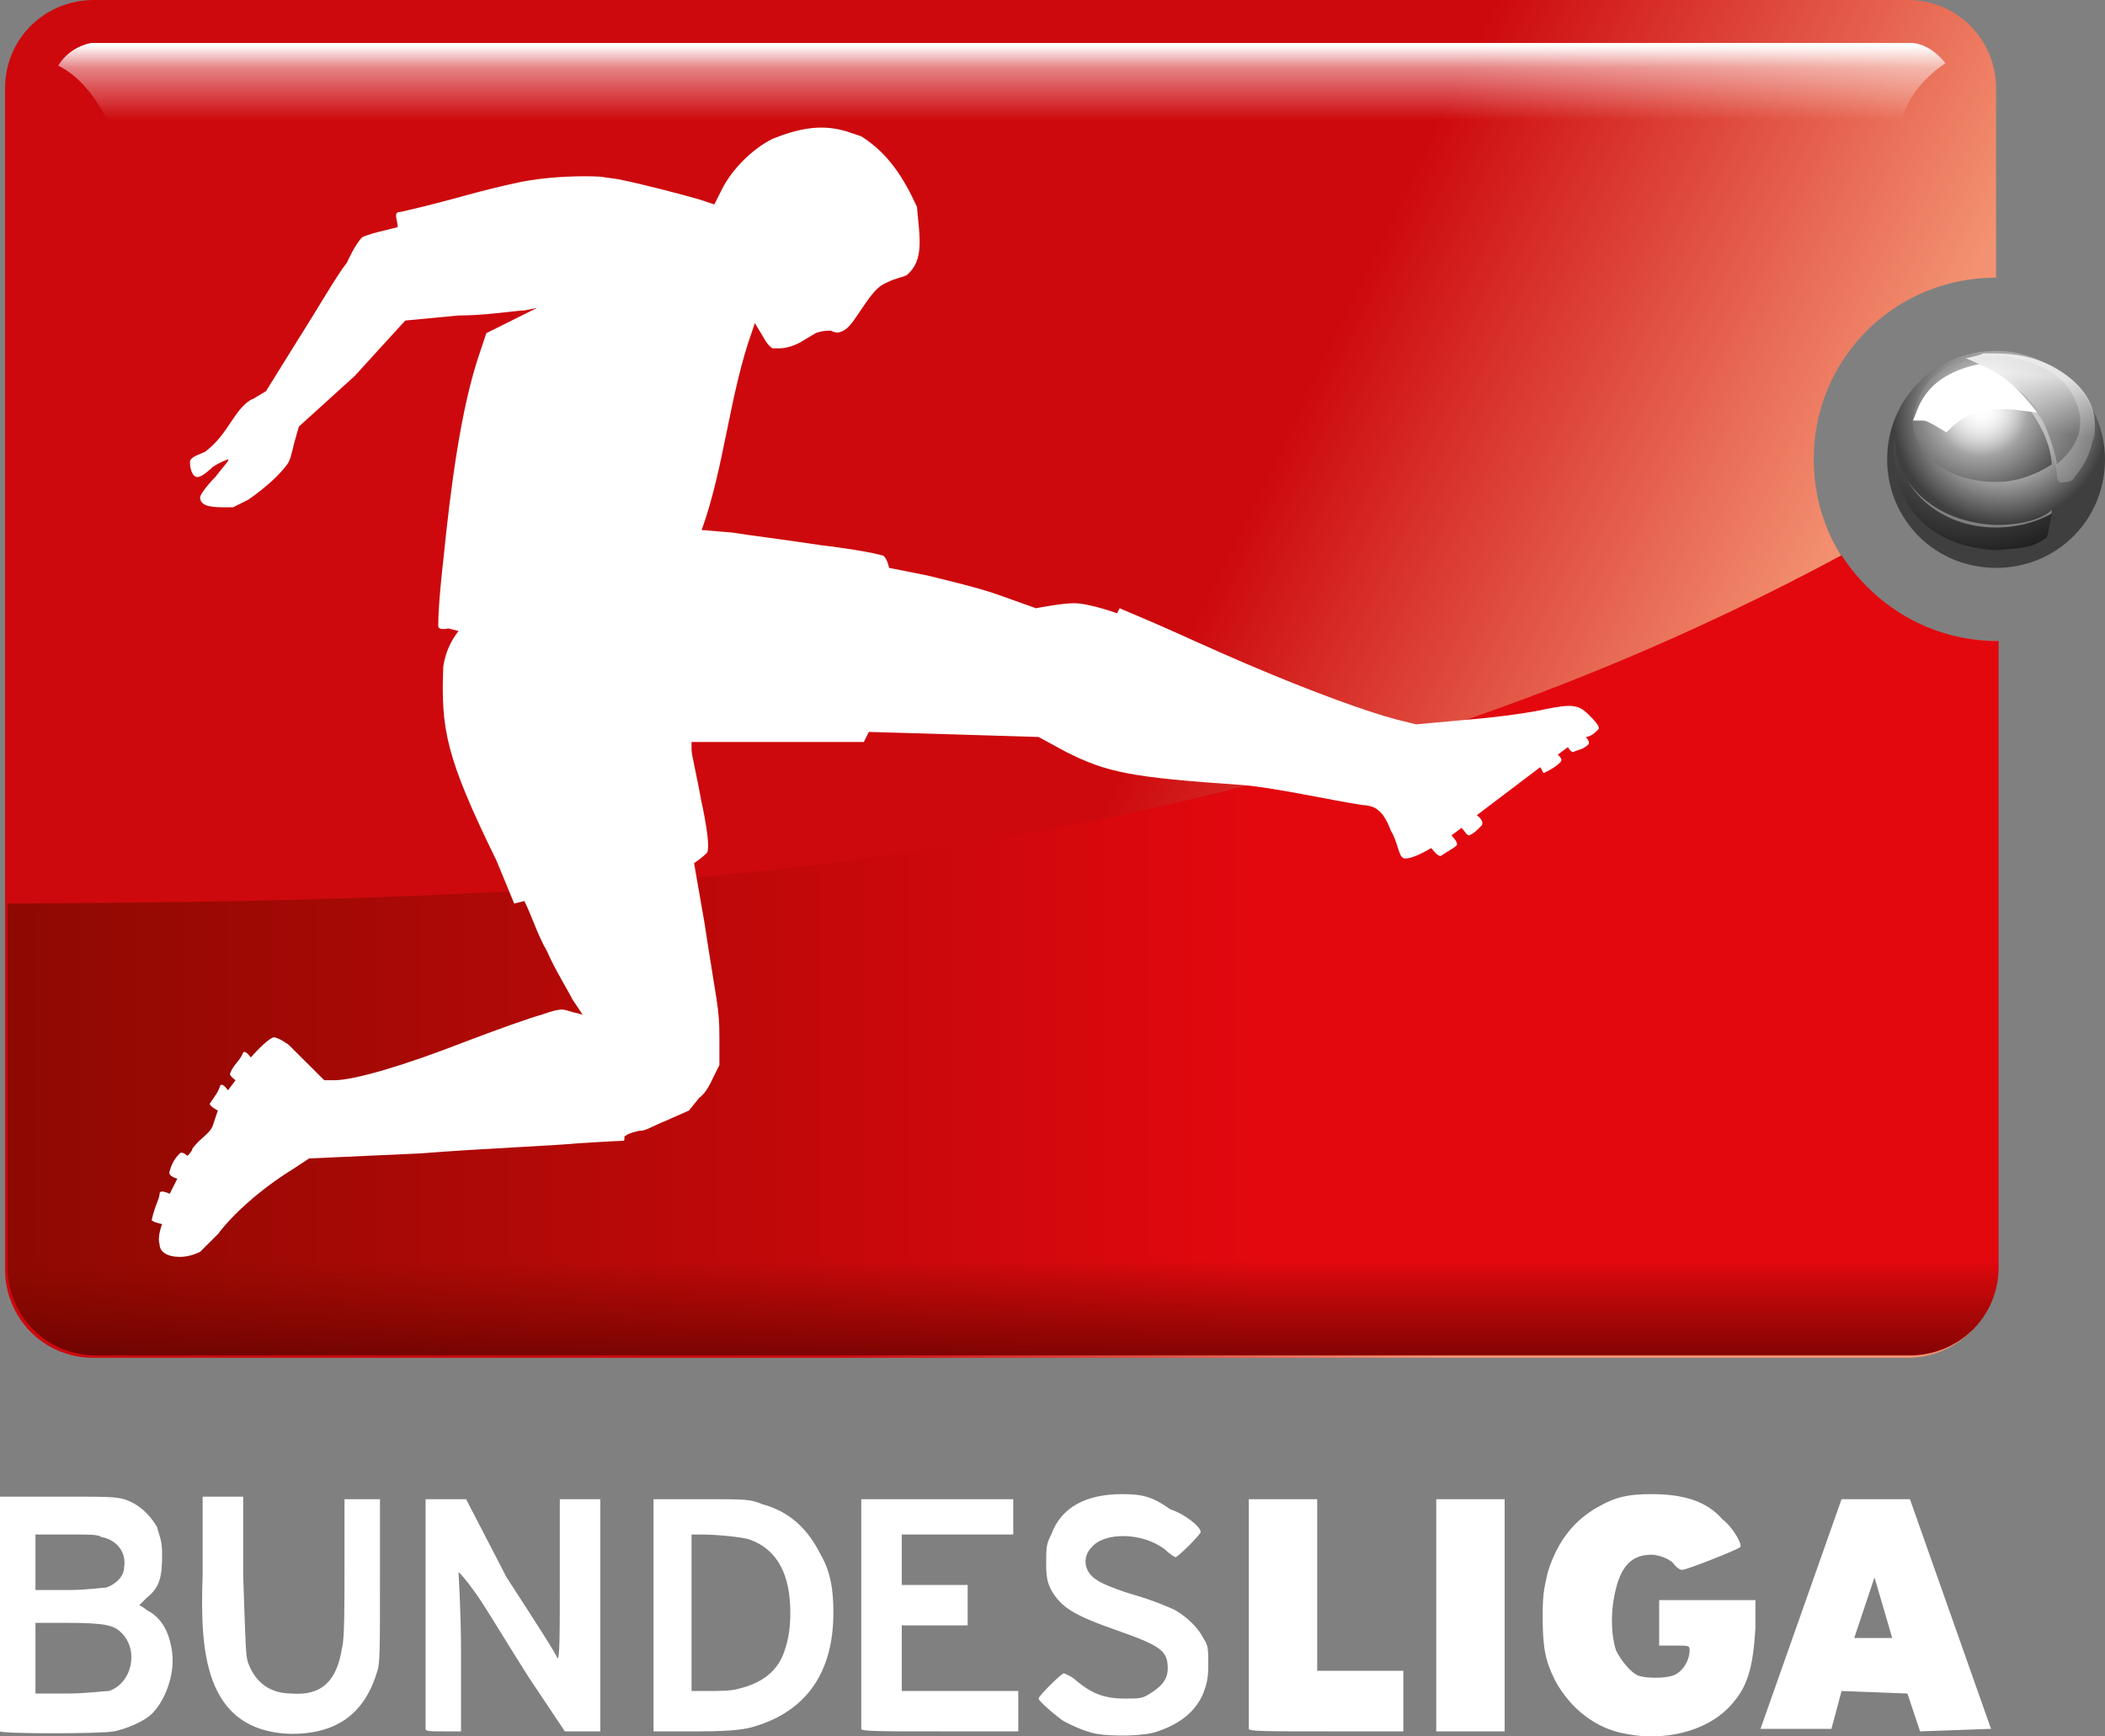 <svg width="160" height="132" viewBox="0 0 160 132" fill="none" xmlns="http://www.w3.org/2000/svg">
<rect x="0" y="0" width="160" height="132" fill="#808080" stroke="none"/>
<g clip-path="url(#clip0)">
<path d="M7.124 6.67572e-06C3.466 6.67572e-06 0.385 2.878 0.385 6.715V96.506C0.385 100.151 3.273 103.221 7.124 103.221H144.982C148.64 103.221 151.721 100.343 151.721 96.506V48.733C144.02 48.733 137.858 42.593 137.858 34.919C137.858 27.244 144.02 21.105 151.721 21.105V6.715C151.721 3.07 148.833 6.67572e-06 144.982 6.67572e-06H7.124Z" fill="url(#paint0_linear)"/>
<path d="M4.428 4.988C5.969 5.756 7.316 7.291 8.472 9.785H144.404C144.789 7.674 145.945 6.14 147.87 4.797C147.1 3.837 146.137 3.262 145.174 3.262H6.931C5.969 3.453 5.006 4.029 4.428 4.988Z" fill="url(#paint1_linear)"/>
<path d="M0.77 4.797C0.77 4.988 0.77 4.988 0.77 4.797V4.797ZM139.976 42.209C94.729 66.576 47.75 68.494 0.77 68.686H0.578V96.314C0.578 99.959 3.466 103.029 7.317 103.029H145.175C148.833 103.029 151.913 100.151 151.913 96.314V48.733C146.715 48.733 142.479 46.047 139.976 42.209Z" fill="url(#paint2_linear)"/>
<path d="M12.322 93.052C12.322 93.052 11.36 92.861 11.552 92.669C11.745 91.709 12.13 91.134 12.13 90.75C12.13 90.366 12.9 90.75 12.9 90.75L13.478 89.599C13.478 89.599 12.707 89.407 12.9 89.023C13.093 88.256 13.478 87.872 13.67 87.68C13.863 87.488 14.248 87.872 14.248 87.872C14.248 87.872 14.633 87.488 14.633 87.296C15.211 86.529 15.981 86.145 16.173 85.57L16.558 84.419C16.558 84.419 15.788 84.035 15.981 83.843C16.366 83.267 16.558 83.076 16.751 82.5C16.943 82.308 17.328 82.884 17.328 82.884L17.906 82.116C17.906 82.116 17.328 81.733 17.521 81.541C17.714 80.965 18.291 80.581 18.484 80.006C18.676 79.814 19.061 80.389 19.061 80.389C19.061 80.389 20.217 79.046 20.794 78.855C21.179 78.855 21.949 79.43 21.949 79.43L23.297 80.773L24.645 82.116H25.415C26.955 82.116 30.806 80.965 35.235 79.238C37.738 78.279 40.433 77.32 41.203 77.128C41.203 77.128 42.166 76.744 42.744 76.744C42.936 76.744 43.514 76.936 43.514 76.936L44.284 77.128L43.514 75.977C43.129 75.209 42.166 73.674 41.588 72.331C40.818 70.988 40.433 69.645 39.855 68.494L39.085 68.686L37.738 65.424C33.887 57.558 33.502 55.448 33.694 50.651C33.887 49.5 34.272 48.733 34.85 47.965L34.079 47.773C34.079 47.773 33.309 47.965 33.309 47.581C33.309 45.855 33.694 42.593 33.694 42.593C34.272 36.837 35.042 31.081 36.39 27.052L36.967 25.326L38.893 24.366L40.818 23.407L39.855 23.599C39.278 23.599 36.968 23.983 34.85 23.983L30.806 24.366L26.955 28.587L22.72 32.424L22.334 33.767C22.334 33.767 22.142 34.727 21.949 35.111C21.757 35.494 20.987 36.262 20.987 36.262C20.409 36.837 19.447 37.605 18.869 37.988L17.713 38.564H16.943C15.788 38.564 15.21 38.372 15.21 37.797C15.21 37.605 15.788 36.837 16.366 36.262C16.943 35.494 17.521 34.919 17.328 34.919C17.328 34.919 16.751 35.111 16.173 35.494C16.173 35.494 15.403 36.262 15.018 36.262C14.633 36.262 14.44 35.686 14.44 35.111C14.44 34.727 15.211 34.535 15.596 34.343C16.558 33.576 16.943 33 17.713 31.849C18.099 31.273 18.676 30.506 19.254 30.314L20.216 29.738L22.72 25.709C24.067 23.599 25.608 20.913 26.378 19.953C26.378 19.953 26.956 18.61 27.533 18.035C27.918 17.843 28.688 17.651 28.688 17.651L30.229 17.267C30.229 16.692 29.844 16.116 30.421 16.116C34.657 15.157 36.005 14.581 39.663 13.814C42.744 13.238 45.632 13.43 45.632 13.43L46.98 13.622C48.905 14.006 51.793 14.773 53.141 15.157L54.296 15.541L54.874 14.389C55.644 12.855 57.184 11.32 58.724 10.552C60.65 9.785 62.383 9.401 64.308 9.977L65.463 10.361C67.581 11.704 68.736 13.622 69.699 15.733C69.892 18.035 70.277 19.762 68.929 20.913C68.544 21.105 68.159 21.105 67.389 21.488C66.426 21.872 65.848 23.023 64.886 24.366C64.886 24.366 64.501 24.942 64.115 25.134C63.73 25.326 63.538 25.326 63.153 25.134C62.383 25.134 61.998 25.326 61.998 25.326L61.035 25.901C60.457 26.285 59.687 26.477 59.302 26.477H58.724C58.339 26.285 57.954 25.517 57.954 25.517L57.377 24.558L57.184 25.134C55.451 29.93 55.066 35.494 53.333 40.291L55.644 40.483C56.799 40.674 59.88 41.058 62.383 41.442C62.383 41.442 65.656 41.826 67.004 42.209C67.389 42.209 67.581 43.169 67.581 43.169L70.469 43.744C72.01 44.128 74.513 44.703 76.053 45.279L78.748 46.238C78.748 46.238 80.674 45.855 81.636 45.855C82.792 45.855 84.91 46.622 84.91 46.622L85.102 46.238L87.798 47.389C89.146 47.965 92.034 49.308 94.729 50.459C100.12 52.762 103.971 54.105 106.089 54.68L107.629 55.064L111.865 54.68C114.176 54.488 116.679 54.105 117.449 53.913C119.374 53.529 119.952 53.529 120.722 54.297C121.107 54.68 121.685 55.256 121.492 55.448C121.3 55.639 120.915 56.023 120.529 56.023C120.529 56.023 120.914 56.407 120.722 56.599C120.337 56.983 119.952 56.983 119.567 57.174C119.374 57.174 119.182 56.791 119.182 56.791L118.411 57.366C118.604 57.558 118.797 57.75 118.604 57.942C118.219 58.326 117.834 58.517 117.449 58.709C117.256 58.901 117.256 58.517 117.064 58.326L112.25 61.971C112.25 61.971 112.828 62.355 112.635 62.738C112.058 63.314 112.058 63.314 111.673 63.506C111.48 63.506 111.288 63.122 111.095 62.93L110.325 63.506C110.325 63.506 110.902 64.081 110.71 64.273C110.517 64.465 110.132 64.657 109.555 65.041C109.362 65.233 108.784 64.465 108.784 64.465C108.784 64.465 107.244 65.424 106.667 65.233C106.282 65.041 106.282 64.081 105.704 63.122C105.704 63.122 105.319 61.971 104.741 61.587C104.356 61.203 103.586 61.203 103.586 61.203C101.083 60.82 96.847 59.861 94.344 59.669C85.872 59.093 84.14 58.709 81.059 57.174L78.941 56.023L72.587 55.831L66.041 55.639L65.656 56.407H52.563V56.983C52.563 57.366 52.948 58.901 53.333 61.012C53.333 61.012 54.103 64.465 53.718 64.849C53.333 65.233 52.756 65.616 52.756 65.616L53.526 70.029C54.489 76.361 54.681 76.552 54.681 78.855V80.965L54.296 81.733C54.103 82.116 53.718 83.076 53.141 83.459L52.371 84.419L50.638 85.186C49.675 85.57 49.097 85.954 48.712 85.954C48.52 85.954 47.75 86.145 47.557 86.337C47.365 86.337 47.557 86.721 47.365 86.721C46.98 86.721 43.899 86.913 43.899 86.913C41.974 87.105 36.775 87.296 31.962 87.68L23.49 88.064L22.334 88.831C19.831 90.366 17.714 92.285 16.558 93.82L15.21 95.163C14.825 95.355 14.248 95.546 13.67 95.546C12.708 95.546 12.13 95.163 12.13 94.587C11.937 94.012 12.322 93.052 12.322 93.052Z" fill="white"/>
<path d="M0.578 95.93V96.314C0.578 99.959 3.466 103.029 7.317 103.029H145.175C148.833 103.029 151.913 100.151 151.913 96.314V95.93H0.578Z" fill="url(#paint3_linear)"/>
<path d="M151.721 27.052C148.063 27.052 145.174 29.163 145.174 31.849C145.174 34.535 148.063 36.645 151.721 36.645C155.379 36.645 158.267 34.535 158.267 31.849C158.075 29.163 155.187 27.052 151.721 27.052ZM158.652 30.698C159.037 31.465 159.422 32.424 159.422 33.576C159.422 37.221 155.957 40.099 151.721 40.099C147.485 40.099 144.212 37.221 144.212 33.576C144.212 33 144.404 32.424 144.404 31.849C144.019 32.808 143.827 33.576 143.827 34.727C143.827 38.756 147.292 42.209 151.721 42.209C156.149 42.209 159.615 38.948 159.615 34.727C159.807 33 159.23 31.849 158.652 30.698Z" fill="url(#paint4_radial)"/>
<path d="M151.721 26.669C147.1 26.669 143.442 30.314 143.442 34.919C143.442 39.523 147.1 43.169 151.721 43.169C156.342 43.169 160 39.523 160 34.919C160 30.314 156.149 26.669 151.721 26.669ZM149.025 27.436C149.025 27.436 150.566 27.052 151.721 27.052C152.876 27.052 155.764 27.628 157.112 29.355C159.615 32.808 156.727 34.919 156.342 35.302C156.342 34.919 155.764 32.808 155.187 31.849C154.802 31.273 154.416 30.698 154.031 30.314C153.454 29.738 153.069 29.355 152.299 28.779C150.181 28.203 151.913 28.779 152.684 29.355C152.684 29.355 155.764 32.041 155.957 35.302C154.801 36.07 153.261 36.645 151.721 36.645C148.063 36.645 145.367 34.535 145.367 31.849C145.945 28.587 147.87 28.203 148.063 27.82C148.255 27.82 148.64 27.628 149.025 27.436ZM151.721 41.826C144.404 41.442 143.057 35.302 144.404 31.657C142.864 35.302 146.137 39.715 151.721 39.907C154.994 39.907 155.957 38.756 155.957 38.756C155.957 38.756 155.957 39.523 155.764 39.907C155.764 40.291 155.572 40.866 155.572 40.866C154.416 41.634 154.031 41.634 151.721 41.826Z" fill="url(#paint5_radial)"/>
<path d="M156.342 35.878C156.149 35.111 156.149 34.727 155.957 34.151L155.764 33.192C154.801 30.506 153.454 29.547 151.721 28.395C151.143 28.012 149.988 27.436 149.41 27.244C150.181 27.052 150.373 27.052 150.758 26.86C152.491 26.86 154.031 26.86 155.957 27.82C158.075 28.971 159.23 30.506 159.23 32.233C159.23 32.808 159.23 33.192 159.037 33.576C158.845 34.535 158.46 35.302 157.69 36.262C157.497 36.645 157.112 36.645 156.919 36.645C156.342 36.837 156.342 36.262 156.342 35.878Z" fill="url(#paint6_linear)"/>
<path d="M154.224 31.081C154.224 33 152.684 34.727 150.566 34.727C148.448 34.727 146.907 33.192 146.907 31.081C146.907 29.163 148.448 27.436 150.566 27.436C152.684 27.436 154.224 29.163 154.224 31.081Z" fill="url(#paint7_radial)"/>
<path d="M147.87 32.233C149.025 31.081 150.758 30.314 153.646 30.698C152.683 29.547 151.721 28.779 150.373 28.203C147.87 28.779 146.715 29.93 146.137 31.465C146.522 31.465 146.907 31.657 147.87 32.233Z" fill="white" stroke="white"/>
<path d="M85.295 113.581C82.599 113.581 80.674 114.541 79.904 116.651C79.519 117.419 79.519 117.61 79.519 118.953C79.519 120.105 79.711 120.488 79.904 120.872C80.674 122.215 81.637 122.791 84.91 123.942C88.183 125.093 88.76 125.477 88.76 126.82C88.76 127.587 88.375 128.163 87.413 128.738C86.835 129.122 86.643 129.122 85.487 129.122C83.947 129.122 82.984 128.738 81.829 127.779C81.444 127.395 80.866 127.203 80.866 127.203C80.674 127.203 78.941 128.93 78.941 129.122C78.941 129.314 80.289 130.465 80.866 130.849C81.636 131.233 82.407 131.616 83.37 131.808C84.525 132 87.028 132 87.99 131.616C89.723 131.041 90.878 130.081 91.456 128.738C91.649 128.163 91.841 127.779 91.841 126.628C91.841 125.285 91.841 125.093 91.456 124.517C91.071 123.75 90.301 122.983 89.338 122.407C88.953 122.215 87.605 121.64 86.258 121.256C84.91 120.872 83.562 120.296 83.37 120.105C82.407 119.529 82.214 118.378 82.984 117.61C83.947 116.459 86.835 116.459 88.568 117.802C88.953 118.186 89.338 118.378 89.338 118.378C89.531 118.378 91.263 116.651 91.263 116.459C91.263 116.076 90.108 115.116 88.953 114.733C87.605 113.773 86.835 113.581 85.295 113.581ZM125.535 113.581C123.803 113.581 122.84 113.773 121.492 114.541C119.759 115.5 118.412 117.035 117.641 119.529C117.449 120.488 117.256 120.872 117.256 122.791C117.256 125.285 117.449 126.244 118.219 127.779C119.374 129.89 121.3 131.424 123.61 131.808C126.498 132.384 129.579 131.616 131.312 129.89C132.852 128.355 133.237 126.82 133.43 123.75V121.64H126.113V125.093H127.268C128.424 125.093 128.424 125.093 128.424 125.477C128.424 126.244 127.846 127.203 127.076 127.395C126.498 127.587 125.15 127.587 124.573 127.395C123.995 127.203 123.225 126.244 122.84 125.477C122.455 124.326 122.455 122.791 122.647 121.64C123.032 119.337 123.803 118.186 125.535 118.186C126.113 118.186 127.076 118.57 127.268 118.953C127.461 119.145 127.653 119.337 127.846 119.337C128.231 119.337 132.082 117.802 132.274 117.61C132.467 117.419 131.697 116.076 130.927 115.5C129.771 114.157 128.038 113.581 125.535 113.581ZM49.675 113.965V131.616H53.141C55.836 131.616 56.799 131.424 57.377 131.233C61.227 130.081 63.345 127.203 63.345 122.599C63.345 120.872 63.153 119.529 62.383 118.186C61.42 116.267 60.072 114.924 57.954 114.349C56.992 113.965 56.799 113.965 53.333 113.965H49.675ZM35.427 113.965H32.347V131.424C32.347 131.616 32.732 131.616 33.694 131.616H35.042V125.477C35.042 122.599 34.85 119.529 34.85 119.529C34.85 119.529 35.042 119.529 36.39 121.448C37.16 122.599 38.893 125.477 40.241 127.587L42.936 131.616H45.632V113.965H42.551V120.105C42.551 124.134 42.551 126.244 42.358 126.052C42.358 125.86 40.626 123.174 38.508 119.913L35.427 113.965ZM145.174 113.965H139.976L133.815 131.424H139.206L139.976 128.547L144.982 128.738L145.945 131.616L151.336 131.424L145.174 113.965ZM0 113.965V131.616C0.193 131.808 7.702 131.808 8.664 131.616C9.627 131.424 10.975 130.849 11.552 130.273C12.515 129.314 13.285 127.395 13.093 125.669C12.9 124.134 12.322 122.983 11.167 122.407C10.975 122.215 10.59 122.023 10.59 122.023L11.167 121.448C12.13 120.68 12.322 119.913 12.322 118.186C12.322 117.035 12.13 116.843 11.937 116.076C11.36 115.116 10.59 114.349 9.434 113.965C8.664 113.773 8.279 113.773 4.236 113.773H0V113.965ZM26.185 113.965V119.145C26.185 122.023 26.185 124.709 25.993 125.285C25.608 127.779 24.452 128.93 22.142 128.738C20.602 128.738 19.447 127.971 18.869 126.436C18.676 125.86 18.676 125.477 18.484 119.721V113.773H15.403V119.721C15.21 125.285 15.403 131.616 22.142 131.808C25.608 131.808 27.726 130.273 28.688 127.012C28.881 126.436 28.881 125.285 28.881 120.105V113.965H26.185ZM109.17 113.965V131.616H114.368V113.965H109.17ZM65.463 113.965V131.424C65.463 131.616 66.811 131.616 71.432 131.616H77.401V128.547H68.544V123.558H73.55V120.488H68.544V116.651H77.016V113.965H65.463ZM94.922 113.965V131.424C94.922 131.616 96.269 131.616 100.89 131.616H106.667V127.012H100.12V113.965H94.922ZM5.776 116.651C6.739 116.651 7.509 116.651 7.702 116.843C8.857 117.035 9.627 117.994 9.434 119.145C9.434 119.913 8.664 120.488 8.087 120.68C7.894 120.68 6.546 120.872 5.199 120.872H2.696V116.651H5.776ZM52.563 116.651H53.333C54.489 116.651 56.414 116.843 56.992 117.035C59.109 117.802 60.072 119.721 60.072 122.599C60.072 123.942 59.88 124.901 59.495 125.86C58.917 127.203 57.762 127.971 56.221 128.355C55.644 128.546 54.681 128.547 53.911 128.547H52.563V116.651ZM142.479 119.913L143.827 124.517H140.939L142.479 119.913ZM2.696 123.366H5.006C8.087 123.366 8.664 123.558 9.242 124.134C10.59 125.477 10.012 127.971 8.279 128.547C7.894 128.547 6.546 128.738 5.199 128.738H2.696V123.366Z" fill="white"/>
</g>
<defs>
<linearGradient id="paint0_linear" x1="86.325" y1="56.378" x2="124.139" y2="74.675" gradientUnits="userSpaceOnUse">
<stop stop-color="#CD090D"/>
<stop offset="1" stop-color="#F39272"/>
</linearGradient>
<linearGradient id="paint1_linear" x1="76.172" y1="3.444" x2="76.172" y2="9.15" gradientUnits="userSpaceOnUse">
<stop stop-color="white"/>
<stop offset="0.3" stop-color="white" stop-opacity="0.498"/>
<stop offset="1" stop-color="white" stop-opacity="0"/>
</linearGradient>
<linearGradient id="paint2_linear" x1="0.915" y1="53.924" x2="95.603" y2="53.924" gradientUnits="userSpaceOnUse">
<stop stop-color="#8E0902"/>
<stop offset="1" stop-color="#E2080E"/>
</linearGradient>
<linearGradient id="paint3_linear" x1="76.111" y1="104.804" x2="76.111" y2="95.754" gradientUnits="userSpaceOnUse">
<stop stop-color="#580000" stop-opacity="0.863"/>
<stop offset="0.547" stop-color="#740500" stop-opacity="0.514"/>
<stop offset="0.815" stop-color="#800700" stop-opacity="0.255"/>
<stop offset="1" stop-color="#8C0A00" stop-opacity="0"/>
</linearGradient>
<radialGradient id="paint4_radial" cx="0" cy="0" r="1" gradientUnits="userSpaceOnUse" gradientTransform="translate(150.67 31.023) rotate(136.138) scale(14.983 14.347)">
<stop stop-color="white"/>
<stop offset="0.5" stop-color="#464646"/>
<stop offset="1"/>
</radialGradient>
<radialGradient id="paint5_radial" cx="0" cy="0" r="1" gradientUnits="userSpaceOnUse" gradientTransform="translate(152.087 31.613) scale(8.21 8.181)">
<stop stop-color="#EFEFEF"/>
<stop offset="0.55" stop-color="#AFAFAF"/>
<stop offset="1" stop-color="#3F3F3F"/>
</radialGradient>
<linearGradient id="paint6_linear" x1="154.078" y1="28.484" x2="153.684" y2="32.758" gradientUnits="userSpaceOnUse">
<stop stop-color="white" stop-opacity="0.766"/>
<stop offset="1" stop-color="#AAAAAA" stop-opacity="0.475"/>
</linearGradient>
<radialGradient id="paint7_radial" cx="0" cy="0" r="1" gradientUnits="userSpaceOnUse" gradientTransform="translate(150.567 31.143) scale(3.575 3.563)">
<stop stop-color="white"/>
<stop offset="1" stop-color="white" stop-opacity="0"/>
</radialGradient>
<clipPath id="clip0">
<rect width="160" height="132" fill="white"/>
</clipPath>
</defs>
</svg>
